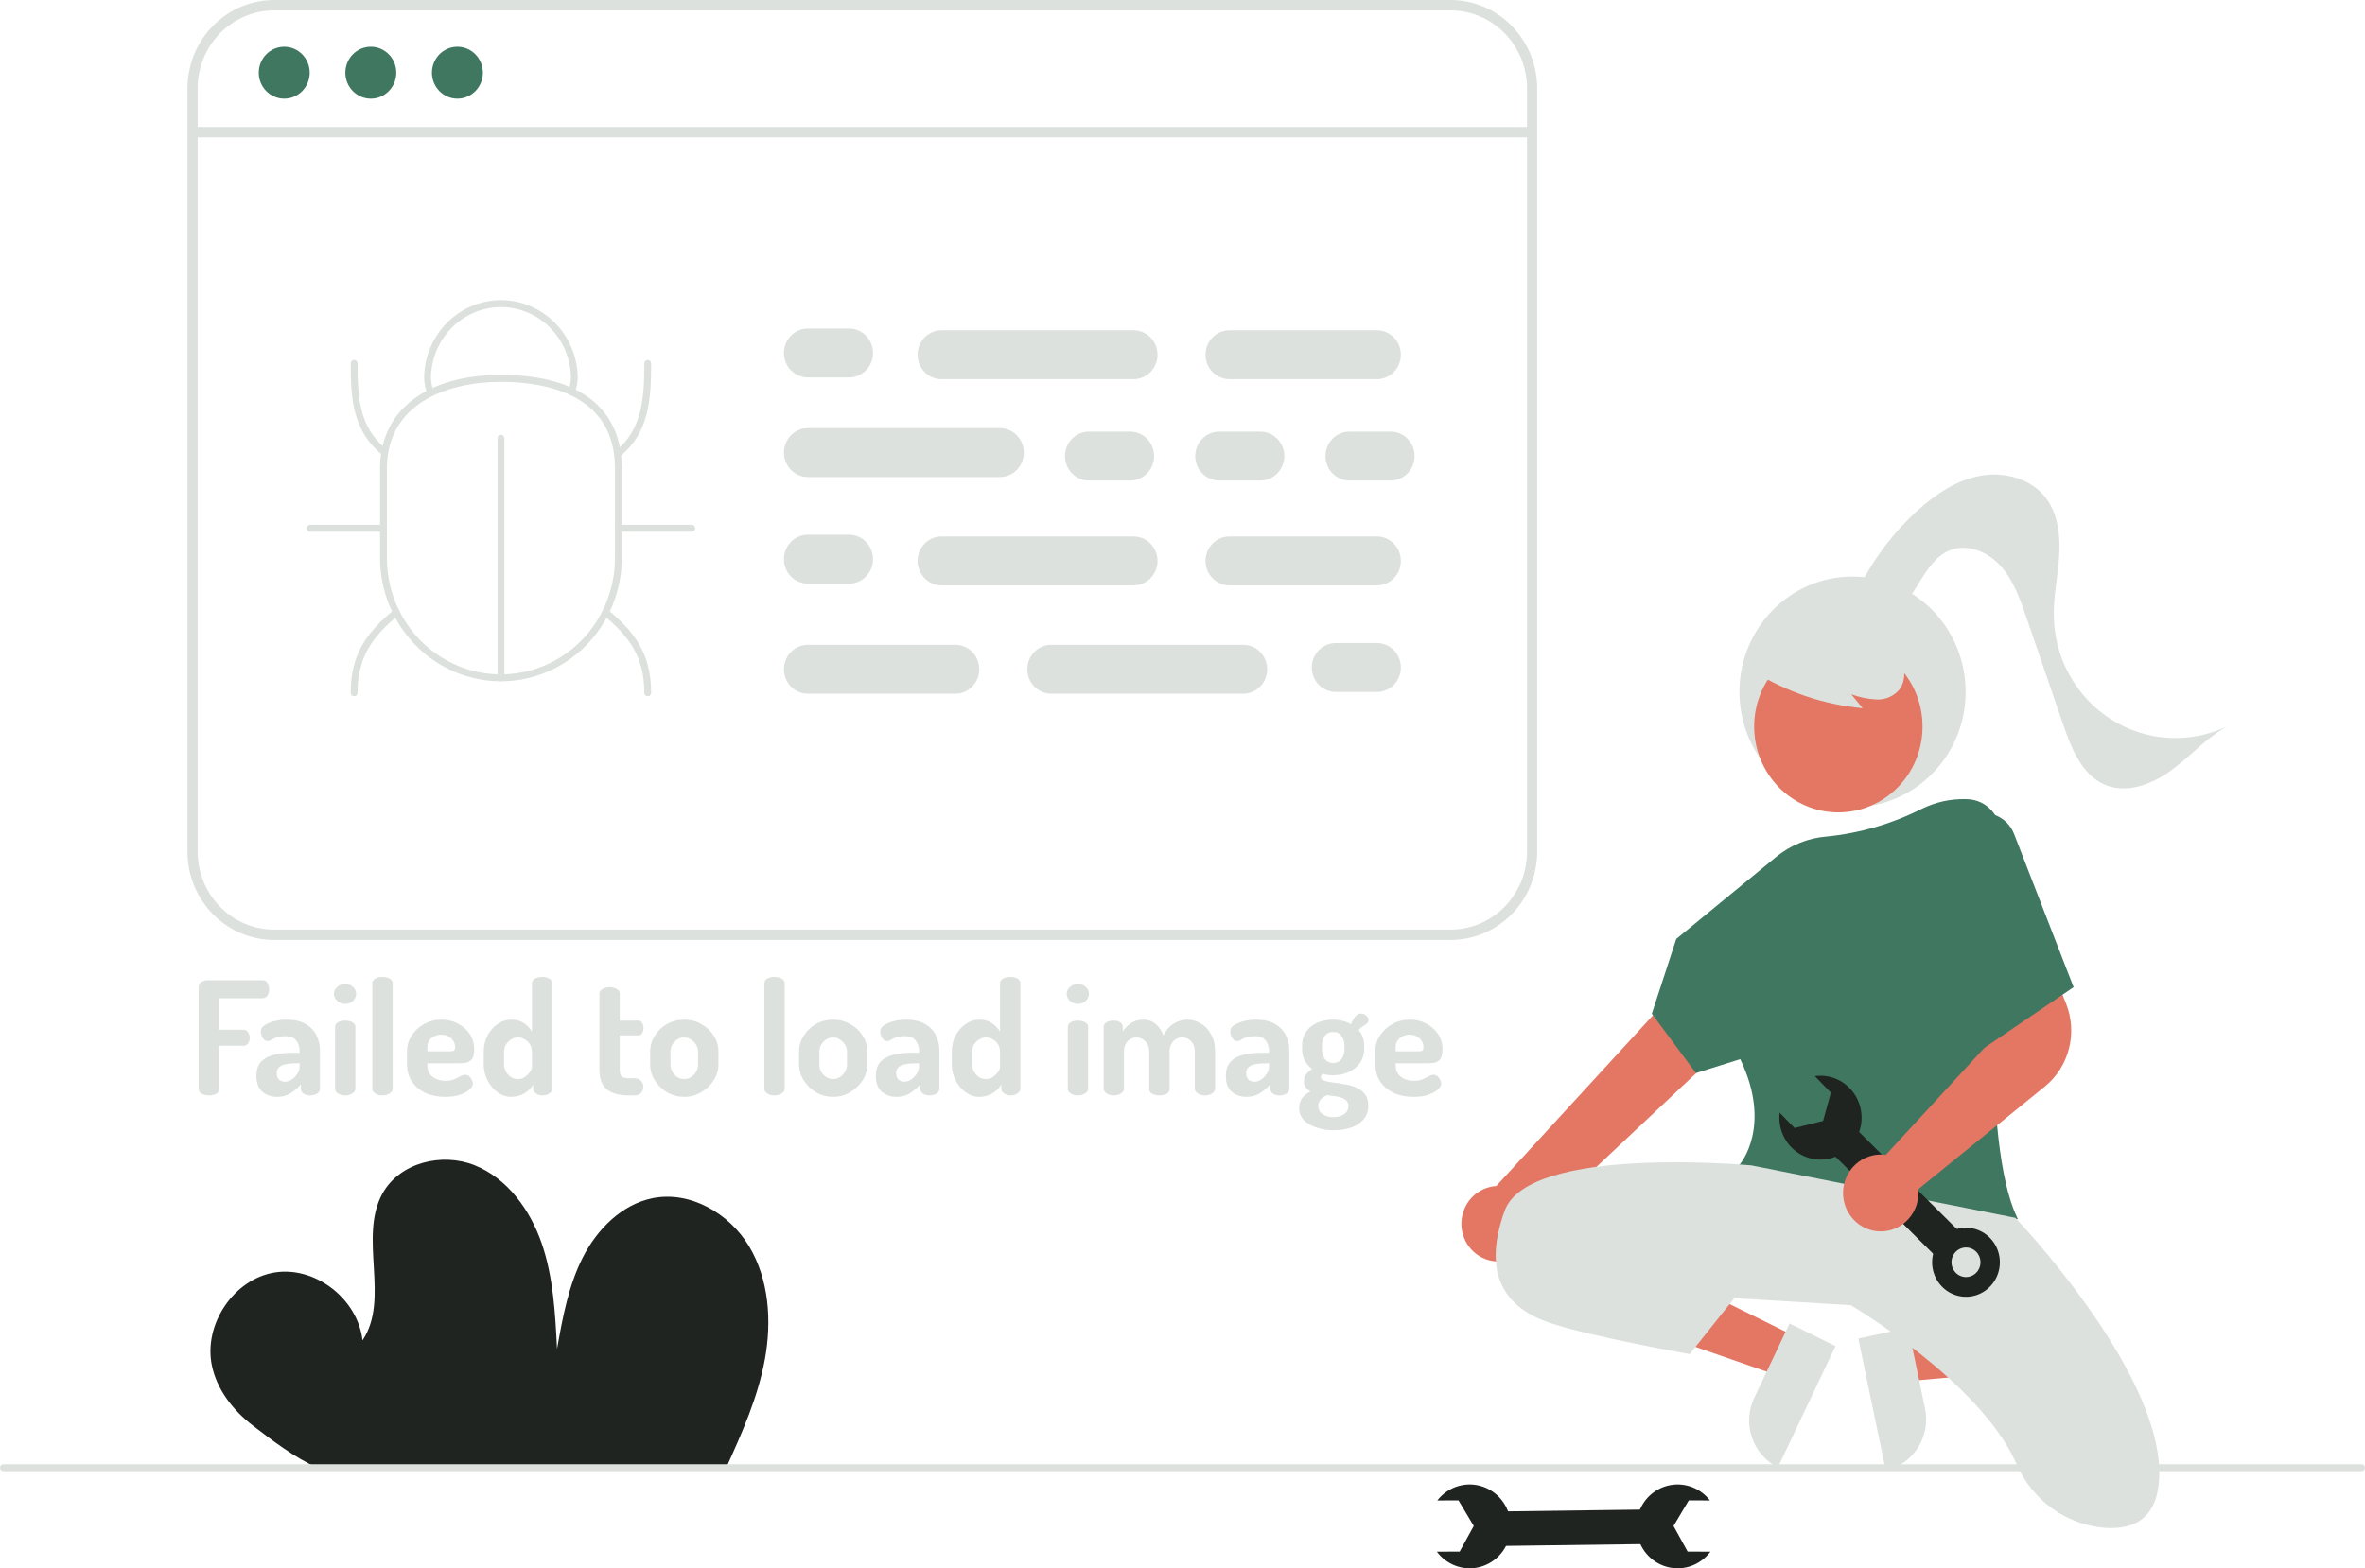 <svg width="300" height="199" viewBox="0 0 300 199" fill="none" xmlns="http://www.w3.org/2000/svg">
<g clip-path="url(#clip0_1258_4207)">
<path d="M92.093 186.296C94.122 181.825 96.151 177.287 97.031 172.442C97.912 167.597 97.543 162.339 95.02 158.137C92.497 153.934 87.529 151.085 82.789 152.035C78.895 152.815 75.769 155.943 73.938 159.533C72.107 163.124 71.373 167.174 70.661 171.155C70.431 166.632 70.187 162.036 68.714 157.764C67.241 153.491 64.34 149.509 60.206 147.856C56.071 146.202 50.693 147.502 48.514 151.449C45.444 157.009 49.515 164.808 45.985 170.076C45.379 164.792 39.961 160.616 34.811 161.466C29.662 162.316 25.811 168.021 26.87 173.231C27.5 176.331 29.574 178.967 32.053 180.872C34.533 182.777 37.416 184.985 40.269 186.233L92.093 186.296Z" fill="#1F2421"/>
<path d="M29.574 165.2C33.664 166.658 37.793 168.133 41.527 170.413C44.874 172.456 47.854 175.207 49.737 178.73C50.768 180.621 51.38 182.718 51.531 184.876C51.558 185.327 52.25 185.33 52.223 184.876C51.981 180.858 50.061 177.181 47.402 174.273C44.487 171.085 40.71 168.907 36.81 167.217C34.498 166.216 32.128 165.364 29.758 164.519C29.337 164.369 29.155 165.051 29.574 165.2H29.574Z" fill="#1F2421"/>
<path d="M53.169 148.556C55.682 152.826 57.694 157.383 59.165 162.132C60.638 166.88 61.566 171.786 61.93 176.752C62.132 179.532 62.154 182.322 61.996 185.105C61.971 185.559 62.663 185.557 62.688 185.105C62.967 180.088 62.67 175.054 61.801 170.108C60.934 165.161 59.509 160.334 57.554 155.722C56.456 153.132 55.191 150.619 53.766 148.2C53.718 148.122 53.642 148.067 53.555 148.045C53.468 148.024 53.376 148.037 53.298 148.083C53.221 148.13 53.164 148.205 53.14 148.293C53.116 148.381 53.126 148.475 53.169 148.556V148.556Z" fill="#1F2421"/>
<path d="M87.038 152.61C83.483 160.756 80.982 169.339 79.596 178.143C79.207 180.616 78.906 183.101 78.693 185.598C78.654 186.051 79.346 186.048 79.385 185.598C80.138 176.814 82 168.166 84.923 159.867C85.745 157.534 86.649 155.234 87.636 152.967C87.815 152.555 87.219 152.196 87.038 152.61V152.61Z" fill="#1F2421"/>
<path d="M209.771 195.91L209.716 191.528L189.461 191.795L189.517 196.177L209.771 195.91Z" fill="#1F2421"/>
<path d="M216.968 196.888L214.076 196.879L212.288 193.626L214.22 190.383L216.908 190.391C216.235 189.518 215.311 188.881 214.265 188.571C213.219 188.26 212.105 188.291 211.077 188.659C210.05 189.027 209.161 189.714 208.535 190.624C207.91 191.533 207.579 192.619 207.59 193.73C207.6 194.84 207.951 195.92 208.593 196.817C209.235 197.714 210.137 198.384 211.171 198.732C212.205 199.08 213.32 199.09 214.36 198.759C215.399 198.428 216.311 197.774 216.968 196.888V196.888Z" fill="#1F2421"/>
<path d="M182.264 196.888L185.157 196.879L186.945 193.626L185.012 190.383L182.325 190.391C182.998 189.518 183.922 188.881 184.968 188.571C186.013 188.26 187.128 188.291 188.155 188.659C189.183 189.027 190.072 189.714 190.697 190.624C191.323 191.533 191.653 192.619 191.643 193.73C191.633 194.84 191.282 195.92 190.64 196.817C189.997 197.714 189.096 198.384 188.062 198.732C187.028 199.08 185.913 199.09 184.873 198.759C183.833 198.428 182.921 197.774 182.264 196.888V196.888Z" fill="#1F2421"/>
<path d="M299.565 186.677H0.435C0.319 186.677 0.209 186.63 0.127 186.547C0.046 186.464 0 186.351 0 186.233C0 186.116 0.046 186.003 0.127 185.92C0.209 185.836 0.319 185.79 0.435 185.79H299.565C299.681 185.79 299.791 185.836 299.873 185.92C299.954 186.003 300 186.116 300 186.233C300 186.351 299.954 186.464 299.873 186.547C299.791 186.63 299.681 186.677 299.565 186.677Z" fill="#DCE1DE"/>
<path d="M234.994 102.422C242.918 102.422 249.342 95.87 249.342 87.788C249.342 79.707 242.918 73.155 234.994 73.155C227.07 73.155 220.646 79.707 220.646 87.788C220.646 95.87 227.07 102.422 234.994 102.422Z" fill="#DCE1DE"/>
<path d="M240.808 169.94L241.914 175.258L262.553 173.442L260.922 165.593L240.808 169.94Z" fill="#E37764"/>
<path d="M239.202 186.562L235.729 169.846L242.061 168.478L244.193 178.735C244.548 180.448 244.223 182.235 243.287 183.702C242.351 185.17 240.882 186.199 239.202 186.562L239.202 186.562Z" fill="#DCE1DE"/>
<path d="M227.878 169.656L225.555 174.549L205.945 167.739L209.373 160.518L227.878 169.656Z" fill="#E37764"/>
<path d="M222.525 177.367L227.005 167.93L232.831 170.807L225.53 186.186C224.765 185.808 224.081 185.28 223.516 184.632C222.951 183.985 222.516 183.23 222.237 182.411C221.958 181.592 221.84 180.725 221.889 179.86C221.939 178.994 222.155 178.147 222.525 177.367V177.367Z" fill="#DCE1DE"/>
<path d="M189.243 159.992C189.914 160.119 190.605 160.095 191.266 159.921C191.927 159.747 192.543 159.427 193.07 158.984C193.597 158.541 194.022 157.985 194.315 157.356C194.609 156.728 194.764 156.041 194.769 155.344L227.105 124.937L219.075 118.593L189.798 150.496C188.65 150.565 187.567 151.061 186.754 151.889C185.94 152.718 185.453 153.822 185.385 154.993C185.317 156.163 185.672 157.319 186.383 158.24C187.094 159.161 188.112 159.785 189.243 159.992H189.243Z" fill="#E37764"/>
<path d="M233.193 103.083C239.091 103.083 243.872 98.207 243.872 92.192C243.872 86.176 239.091 81.3 233.193 81.3C227.296 81.3 222.515 86.176 222.515 92.192C222.515 98.207 227.296 103.083 233.193 103.083Z" fill="#E37764"/>
<path d="M242.777 156.214C235.286 156.214 226.264 154.605 220.699 148.02L220.574 147.872L220.703 147.726C220.745 147.679 224.839 142.907 220.751 134.396L215.13 136.16L209.534 128.626L212.634 119.141L225.32 108.718C227.138 107.233 229.351 106.339 231.672 106.151C235.874 105.737 239.967 104.548 243.753 102.642C245.485 101.784 247.392 101.359 249.318 101.401L249.567 101.409C250.153 101.425 250.729 101.563 251.26 101.814C251.792 102.065 252.268 102.423 252.66 102.867C253.052 103.311 253.352 103.831 253.541 104.397C253.729 104.962 253.804 105.561 253.759 106.157C252.899 117.522 251.379 144.977 255.842 154.431L255.957 154.675L255.7 154.742C251.458 155.715 247.124 156.209 242.777 156.214V156.214Z" fill="#407760"/>
<path d="M222.168 147.875C222.168 147.875 193.907 145.215 190.864 153.64C187.82 162.065 191.298 166.056 196.516 167.83C201.733 169.604 214.342 171.821 214.342 171.821L219.994 164.726L234.777 165.613C234.777 165.613 251.248 175.357 255.803 185.778C256.78 188.033 258.338 189.977 260.311 191.401C262.285 192.825 264.6 193.677 267.01 193.866C270.662 194.125 273.907 192.719 273.907 186.898C273.907 173.595 255.646 154.527 255.646 154.527L222.168 147.875Z" fill="#DCE1DE"/>
<path d="M200.646 160.957C200.646 160.957 208.037 158.74 219.777 164.505Z" fill="#DCE1DE"/>
<path d="M222.54 85.246C226.711 87.842 231.412 89.422 236.279 89.863L234.831 88.093C235.885 88.491 236.995 88.715 238.118 88.759C238.681 88.775 239.239 88.657 239.749 88.414C240.259 88.171 240.705 87.809 241.053 87.358C241.337 86.889 241.506 86.358 241.545 85.808C241.584 85.259 241.492 84.708 241.277 84.203C240.836 83.195 240.149 82.319 239.282 81.658C237.745 80.418 235.931 79.585 234.002 79.233C232.072 78.882 230.088 79.022 228.225 79.643C226.947 80.032 225.803 80.781 224.923 81.803C224.49 82.318 224.19 82.935 224.048 83.597C223.907 84.26 223.929 84.948 224.113 85.6" fill="#DCE1DE"/>
<path d="M234.917 76.54C236.814 72.047 239.655 68.032 243.237 64.779C245.538 62.694 248.225 60.902 251.258 60.361C254.29 59.821 257.707 60.747 259.566 63.249C261.087 65.294 261.372 68.035 261.204 70.596C261.037 73.158 260.475 75.694 260.529 78.261C260.584 80.88 261.279 83.443 262.552 85.718C263.824 87.993 265.634 89.909 267.816 91.29C269.998 92.671 272.484 93.474 275.048 93.626C277.612 93.779 280.172 93.276 282.497 92.163C279.879 93.639 277.839 95.976 275.408 97.754C272.978 99.533 269.772 100.752 267.012 99.577C264.091 98.334 262.751 94.957 261.705 91.91L257.039 78.323C256.246 76.013 255.413 73.635 253.794 71.829C252.176 70.022 249.549 68.921 247.321 69.829C245.632 70.517 244.533 72.161 243.568 73.733C242.604 75.306 241.587 76.979 239.958 77.804C238.329 78.628 235.915 78.121 235.383 76.347" fill="#DCE1DE"/>
<path d="M234.62 142.431L231.621 145.57L246.128 159.988L249.127 156.849L234.62 142.431Z" fill="#1F2421"/>
<path d="M246.309 157.108C245.716 157.728 245.316 158.515 245.161 159.367C245.006 160.219 245.103 161.099 245.438 161.895C245.773 162.692 246.333 163.369 247.045 163.841C247.758 164.313 248.592 164.559 249.442 164.548C250.291 164.537 251.119 164.269 251.819 163.778C252.52 163.287 253.061 162.595 253.377 161.79C253.692 160.986 253.765 160.103 253.589 159.255C253.412 158.408 252.993 157.632 252.385 157.027C251.568 156.216 250.47 155.769 249.33 155.784C248.191 155.799 247.104 156.275 246.309 157.108V157.108ZM250.705 161.477C250.451 161.743 250.125 161.926 249.769 162.003C249.412 162.08 249.042 162.048 248.703 161.91C248.365 161.773 248.074 161.536 247.868 161.23C247.662 160.923 247.549 160.562 247.545 160.19C247.54 159.819 247.643 159.454 247.842 159.143C248.04 158.831 248.325 158.587 248.659 158.44C248.994 158.294 249.364 158.252 249.722 158.319C250.08 158.387 250.41 158.562 250.671 158.821C251.021 159.168 251.221 159.644 251.227 160.142C251.234 160.64 251.046 161.12 250.705 161.477Z" fill="#1F2421"/>
<path d="M230.209 136.549L232.248 138.641L231.256 142.231L227.642 143.131L225.747 141.187C225.618 142.29 225.83 143.406 226.354 144.38C226.878 145.354 227.687 146.136 228.669 146.616C229.651 147.097 230.756 147.252 231.828 147.06C232.901 146.868 233.888 146.339 234.651 145.546C235.413 144.753 235.914 143.737 236.082 142.639C236.249 141.542 236.076 140.418 235.586 139.426C235.097 138.434 234.315 137.623 233.35 137.107C232.386 136.591 231.287 136.396 230.209 136.549V136.549Z" fill="#1F2421"/>
<path d="M238.581 156.252C238.397 156.252 238.213 156.241 238.029 156.221C236.956 156.094 235.956 155.601 235.192 154.821C234.428 154.042 233.945 153.022 233.821 151.928C233.744 151.245 233.81 150.553 234.014 149.898C234.218 149.243 234.556 148.639 235.004 148.126C235.453 147.613 236.003 147.203 236.618 146.922C237.233 146.641 237.899 146.496 238.573 146.495C238.787 146.497 239 146.513 239.211 146.544L253.81 130.693L252.286 125.511L259.941 122.012L262.086 127.36C262.804 129.172 262.931 131.171 262.448 133.062C261.964 134.953 260.895 136.635 259.4 137.857L243.33 150.895C243.347 151.054 243.355 151.213 243.356 151.373C243.355 152.059 243.213 152.737 242.939 153.364C242.664 153.99 242.264 154.55 241.763 155.008C240.891 155.812 239.756 156.255 238.581 156.252Z" fill="#E37764"/>
<path d="M249.994 103.531C250.5 103.301 251.047 103.179 251.601 103.17C252.154 103.161 252.704 103.267 253.217 103.481C253.73 103.694 254.195 104.011 254.585 104.413C254.974 104.814 255.28 105.292 255.484 105.817L263.037 125.26L251.298 133.242L249.994 103.531Z" fill="#407760"/>
<path d="M194.994 108.071V11.202C194.99 8.233 193.831 5.386 191.772 3.286C189.713 1.186 186.922 0.004 184.01 0H34.763C31.851 0.004 29.059 1.186 27 3.286C24.942 5.386 23.783 8.233 23.779 11.202V108.071C23.783 111.04 24.942 113.887 27 115.987C29.059 118.087 31.851 119.269 34.763 119.273H184.01C186.922 119.269 189.713 118.087 191.772 115.987C193.831 113.887 194.99 111.04 194.994 108.071ZM34.763 117.955C32.193 117.952 29.73 116.909 27.913 115.056C26.096 113.203 25.074 110.691 25.071 108.071V11.202C25.074 8.582 26.096 6.07 27.913 4.217C29.73 2.364 32.193 1.321 34.763 1.318H184.01C186.58 1.321 189.043 2.364 190.86 4.217C192.677 6.07 193.699 8.582 193.702 11.202V108.071C193.699 110.691 192.677 113.203 190.86 115.056C189.043 116.909 186.58 117.952 184.01 117.955H34.763Z" fill="#DCE1DE"/>
<path d="M193.702 17.429H25.071C24.9 17.429 24.735 17.359 24.614 17.236C24.493 17.112 24.425 16.945 24.425 16.77C24.425 16.595 24.493 16.427 24.614 16.304C24.735 16.18 24.9 16.111 25.071 16.111H193.702C193.873 16.111 194.037 16.18 194.159 16.304C194.28 16.427 194.348 16.595 194.348 16.77C194.348 16.945 194.28 17.112 194.159 17.236C194.037 17.359 193.873 17.429 193.702 17.429Z" fill="#DCE1DE"/>
<path d="M36.055 12.52C37.839 12.52 39.285 11.045 39.285 9.226C39.285 7.406 37.839 5.931 36.055 5.931C34.271 5.931 32.824 7.406 32.824 9.226C32.824 11.045 34.271 12.52 36.055 12.52Z" fill="#407760"/>
<path d="M47.038 12.52C48.822 12.52 50.269 11.045 50.269 9.226C50.269 7.406 48.822 5.931 47.038 5.931C45.254 5.931 43.808 7.406 43.808 9.226C43.808 11.045 45.254 12.52 47.038 12.52Z" fill="#407760"/>
<path d="M58.022 12.52C59.806 12.52 61.252 11.045 61.252 9.226C61.252 7.406 59.806 5.931 58.022 5.931C56.238 5.931 54.791 7.406 54.791 9.226C54.791 11.045 56.238 12.52 58.022 12.52Z" fill="#407760"/>
<path d="M82.165 88.348C82.108 88.348 82.051 88.337 81.998 88.315C81.945 88.292 81.897 88.26 81.857 88.218C81.817 88.177 81.785 88.128 81.763 88.075C81.741 88.021 81.73 87.963 81.73 87.905C81.73 83.281 79.743 80.702 76.536 78.04C76.492 78.003 76.455 77.957 76.428 77.906C76.4 77.855 76.383 77.799 76.377 77.741C76.371 77.683 76.377 77.624 76.393 77.568C76.41 77.512 76.437 77.46 76.473 77.415C76.509 77.37 76.553 77.332 76.604 77.305C76.654 77.277 76.709 77.26 76.766 77.254C76.823 77.248 76.88 77.254 76.935 77.27C76.99 77.287 77.041 77.315 77.085 77.352C80.49 80.179 82.599 82.93 82.599 87.905C82.599 87.963 82.588 88.021 82.566 88.075C82.544 88.128 82.513 88.177 82.472 88.218C82.432 88.26 82.384 88.292 82.331 88.315C82.278 88.337 82.222 88.348 82.165 88.348Z" fill="#DCE1DE"/>
<path d="M44.92 88.348C44.863 88.348 44.807 88.337 44.754 88.315C44.701 88.292 44.653 88.26 44.613 88.218C44.572 88.177 44.54 88.128 44.519 88.075C44.497 88.021 44.486 87.963 44.486 87.905C44.486 82.93 46.595 80.179 50 77.352C50.044 77.315 50.095 77.287 50.15 77.27C50.204 77.254 50.262 77.248 50.319 77.254C50.376 77.26 50.431 77.277 50.481 77.305C50.532 77.332 50.576 77.37 50.612 77.415C50.648 77.46 50.675 77.512 50.692 77.568C50.708 77.624 50.713 77.683 50.708 77.741C50.702 77.799 50.684 77.855 50.657 77.906C50.63 77.957 50.593 78.003 50.549 78.04C47.342 80.702 45.355 83.282 45.355 87.905C45.355 87.963 45.344 88.021 45.322 88.075C45.3 88.128 45.268 88.177 45.228 88.218C45.187 88.26 45.139 88.292 45.087 88.315C45.034 88.337 44.977 88.348 44.92 88.348Z" fill="#DCE1DE"/>
<path d="M78.441 57.959C78.351 57.959 78.263 57.931 78.19 57.878C78.116 57.825 78.061 57.75 78.031 57.664C78.001 57.578 77.998 57.484 78.022 57.396C78.046 57.308 78.096 57.229 78.166 57.172C81.462 54.435 81.73 50.547 81.73 46.12C81.73 46.002 81.776 45.889 81.857 45.806C81.939 45.723 82.049 45.676 82.165 45.676C82.28 45.676 82.391 45.723 82.472 45.806C82.554 45.889 82.599 46.002 82.599 46.12C82.599 50.778 82.307 54.876 78.715 57.859C78.638 57.924 78.54 57.959 78.441 57.959V57.959Z" fill="#DCE1DE"/>
<path d="M48.645 57.722C48.545 57.722 48.448 57.687 48.37 57.622C44.778 54.639 44.486 50.648 44.486 46.12C44.486 46.002 44.531 45.889 44.613 45.806C44.694 45.723 44.805 45.676 44.92 45.676C45.036 45.676 45.146 45.723 45.228 45.806C45.309 45.889 45.355 46.002 45.355 46.12C45.355 50.57 45.617 54.193 48.919 56.934C48.989 56.992 49.039 57.071 49.063 57.159C49.088 57.247 49.084 57.34 49.054 57.427C49.024 57.513 48.969 57.588 48.895 57.641C48.822 57.693 48.734 57.722 48.645 57.722V57.722Z" fill="#DCE1DE"/>
<path d="M87.751 67.471H78.44C78.325 67.471 78.214 67.424 78.133 67.341C78.051 67.258 78.006 67.145 78.006 67.028C78.006 66.91 78.051 66.797 78.133 66.714C78.214 66.631 78.325 66.584 78.44 66.584H87.751C87.867 66.584 87.977 66.631 88.059 66.714C88.14 66.797 88.186 66.91 88.186 67.028C88.186 67.145 88.14 67.258 88.059 67.341C87.977 67.424 87.867 67.471 87.751 67.471Z" fill="#DCE1DE"/>
<path d="M48.645 67.471H39.334C39.218 67.471 39.108 67.424 39.026 67.341C38.945 67.258 38.899 67.145 38.899 67.028C38.899 66.91 38.945 66.797 39.026 66.714C39.108 66.631 39.218 66.584 39.334 66.584H48.645C48.76 66.584 48.871 66.631 48.952 66.714C49.034 66.797 49.08 66.91 49.08 67.028C49.08 67.145 49.034 67.258 48.952 67.341C48.871 67.424 48.76 67.471 48.645 67.471Z" fill="#DCE1DE"/>
<path d="M63.542 86.449C63.485 86.449 63.429 86.438 63.376 86.415C63.323 86.393 63.275 86.36 63.235 86.319C63.195 86.278 63.163 86.229 63.141 86.175C63.119 86.121 63.108 86.064 63.108 86.005V55.616C63.108 55.499 63.154 55.386 63.235 55.303C63.317 55.22 63.427 55.173 63.542 55.173C63.658 55.173 63.768 55.22 63.85 55.303C63.931 55.386 63.977 55.499 63.977 55.616V86.005C63.977 86.064 63.966 86.121 63.944 86.175C63.922 86.229 63.89 86.278 63.85 86.319C63.809 86.36 63.762 86.393 63.709 86.415C63.656 86.438 63.599 86.449 63.542 86.449V86.449Z" fill="#DCE1DE"/>
<path d="M63.542 86.449C59.477 86.444 55.58 84.795 52.706 81.863C49.831 78.932 48.215 74.957 48.21 70.811V59.407C48.21 52.104 54.085 47.567 63.542 47.567C73.43 47.567 78.875 51.772 78.875 59.407V70.811C78.871 74.957 77.254 78.932 74.379 81.863C71.505 84.795 67.608 86.444 63.542 86.449V86.449ZM63.542 48.454C56.551 48.454 49.08 51.331 49.08 59.407V70.811C49.078 72.749 49.452 74.668 50.178 76.458C50.905 78.249 51.97 79.876 53.313 81.247C54.656 82.617 56.251 83.704 58.006 84.446C59.761 85.188 61.643 85.57 63.543 85.57C65.442 85.57 67.324 85.188 69.079 84.446C70.834 83.704 72.429 82.617 73.772 81.247C75.115 79.876 76.181 78.249 76.907 76.458C77.633 74.668 78.007 72.749 78.006 70.811V59.407C78.006 49.877 68.944 48.454 63.542 48.454V48.454Z" fill="#DCE1DE"/>
<path d="M54.631 50.305C54.544 50.305 54.459 50.278 54.387 50.229C54.315 50.179 54.259 50.108 54.227 50.026C53.976 49.385 53.831 48.706 53.797 48.016C53.805 45.387 54.831 42.868 56.651 41.006C58.471 39.145 60.939 38.093 63.517 38.079H63.567C66.141 38.091 68.607 39.14 70.427 40.996C72.248 42.853 73.276 45.367 73.288 47.993C73.266 48.634 73.132 49.267 72.893 49.86C72.848 49.968 72.764 50.054 72.658 50.099C72.552 50.143 72.432 50.143 72.326 50.099C72.22 50.054 72.136 49.969 72.091 49.861C72.046 49.753 72.046 49.632 72.088 49.523C72.287 49.031 72.399 48.508 72.419 47.977C72.404 45.588 71.466 43.303 69.808 41.615C68.15 39.928 65.907 38.976 63.566 38.966H63.518C61.174 38.978 58.929 39.933 57.271 41.624C55.614 43.314 54.678 45.604 54.666 47.995C54.697 48.579 54.821 49.154 55.035 49.697C55.061 49.764 55.07 49.837 55.063 49.909C55.055 49.981 55.03 50.05 54.99 50.11C54.951 50.17 54.897 50.219 54.834 50.253C54.772 50.287 54.702 50.305 54.631 50.305H54.631Z" fill="#DCE1DE"/>
<path d="M107.7 47.893H102.483C101.676 47.893 100.902 47.566 100.331 46.984C99.76 46.402 99.439 45.612 99.439 44.789C99.439 43.966 99.76 43.176 100.331 42.594C100.902 42.012 101.676 41.685 102.483 41.685H107.7C108.507 41.685 109.281 42.012 109.852 42.594C110.423 43.176 110.744 43.966 110.744 44.789C110.744 45.612 110.423 46.402 109.852 46.984C109.281 47.566 108.507 47.893 107.7 47.893V47.893Z" fill="#DCE1DE"/>
<path d="M143.352 60.975H138.135C137.328 60.975 136.554 60.648 135.983 60.066C135.412 59.483 135.091 58.694 135.091 57.871C135.091 57.047 135.412 56.258 135.983 55.676C136.554 55.094 137.328 54.767 138.135 54.767H143.352C144.16 54.767 144.934 55.094 145.504 55.676C146.075 56.258 146.396 57.047 146.396 57.871C146.396 58.694 146.075 59.483 145.504 60.066C144.934 60.648 144.16 60.975 143.352 60.975V60.975Z" fill="#DCE1DE"/>
<path d="M159.874 60.975H154.657C153.85 60.975 153.075 60.648 152.505 60.066C151.934 59.483 151.613 58.694 151.613 57.871C151.613 57.047 151.934 56.258 152.505 55.676C153.075 55.094 153.85 54.767 154.657 54.767H159.874C160.681 54.767 161.455 55.094 162.026 55.676C162.597 56.258 162.918 57.047 162.918 57.871C162.918 58.694 162.597 59.483 162.026 60.066C161.455 60.648 160.681 60.975 159.874 60.975V60.975Z" fill="#DCE1DE"/>
<path d="M176.396 60.975H171.178C170.371 60.975 169.597 60.648 169.026 60.066C168.456 59.483 168.135 58.694 168.135 57.871C168.135 57.047 168.456 56.258 169.026 55.676C169.597 55.094 170.371 54.767 171.178 54.767H176.396C177.203 54.767 177.977 55.094 178.548 55.676C179.119 56.258 179.439 57.047 179.439 57.871C179.439 58.694 179.119 59.483 178.548 60.066C177.977 60.648 177.203 60.975 176.396 60.975V60.975Z" fill="#DCE1DE"/>
<path d="M143.787 48.115H119.439C118.632 48.115 117.858 47.788 117.287 47.206C116.716 46.624 116.396 45.834 116.396 45.011C116.396 44.188 116.716 43.398 117.287 42.816C117.858 42.234 118.632 41.907 119.439 41.907H143.787C144.594 41.907 145.368 42.234 145.939 42.816C146.51 43.398 146.831 44.188 146.831 45.011C146.831 45.834 146.51 46.624 145.939 47.206C145.368 47.788 144.594 48.115 143.787 48.115Z" fill="#DCE1DE"/>
<path d="M126.831 60.532H102.483C101.676 60.532 100.902 60.204 100.331 59.622C99.76 59.04 99.439 58.251 99.439 57.427C99.439 56.604 99.76 55.815 100.331 55.232C100.902 54.65 101.676 54.323 102.483 54.323H126.831C127.638 54.323 128.412 54.65 128.983 55.232C129.553 55.815 129.874 56.604 129.874 57.427C129.874 58.251 129.553 59.04 128.983 59.622C128.412 60.204 127.638 60.532 126.831 60.532Z" fill="#DCE1DE"/>
<path d="M174.657 48.115H155.961C155.154 48.115 154.38 47.788 153.809 47.206C153.238 46.624 152.918 45.834 152.918 45.011C152.918 44.188 153.238 43.398 153.809 42.816C154.38 42.234 155.154 41.907 155.961 41.907H174.657C175.464 41.907 176.238 42.234 176.809 42.816C177.38 43.398 177.7 44.188 177.7 45.011C177.7 45.834 177.38 46.624 176.809 47.206C176.238 47.788 175.464 48.115 174.657 48.115Z" fill="#DCE1DE"/>
<path d="M107.7 74.056H102.483C101.676 74.056 100.902 73.729 100.331 73.147C99.76 72.565 99.439 71.775 99.439 70.952C99.439 70.129 99.76 69.34 100.331 68.757C100.902 68.175 101.676 67.848 102.483 67.848H107.7C108.507 67.848 109.281 68.175 109.852 68.757C110.423 69.34 110.744 70.129 110.744 70.952C110.744 71.775 110.423 72.565 109.852 73.147C109.281 73.729 108.507 74.056 107.7 74.056V74.056Z" fill="#DCE1DE"/>
<path d="M143.787 74.278H119.439C118.632 74.278 117.858 73.951 117.287 73.369C116.716 72.787 116.396 71.997 116.396 71.174C116.396 70.351 116.716 69.561 117.287 68.979C117.858 68.397 118.632 68.07 119.439 68.07H143.787C144.594 68.07 145.368 68.397 145.939 68.979C146.51 69.561 146.831 70.351 146.831 71.174C146.831 71.997 146.51 72.787 145.939 73.369C145.368 73.951 144.594 74.278 143.787 74.278V74.278Z" fill="#DCE1DE"/>
<path d="M174.657 74.278H155.961C155.154 74.278 154.38 73.951 153.809 73.369C153.238 72.787 152.918 71.997 152.918 71.174C152.918 70.351 153.238 69.561 153.809 68.979C154.38 68.397 155.154 68.07 155.961 68.07H174.657C175.464 68.07 176.238 68.397 176.809 68.979C177.38 69.561 177.7 70.351 177.7 71.174C177.7 71.997 177.38 72.787 176.809 73.369C176.238 73.951 175.464 74.278 174.657 74.278V74.278Z" fill="#DCE1DE"/>
<path d="M166.396 84.699C166.397 83.876 166.718 83.087 167.288 82.505C167.859 81.923 168.632 81.596 169.439 81.595H174.657C175.464 81.595 176.238 81.922 176.809 82.504C177.38 83.086 177.7 83.876 177.7 84.699C177.7 85.522 177.38 86.312 176.809 86.894C176.238 87.476 175.464 87.803 174.657 87.803H169.439C168.632 87.802 167.859 87.475 167.288 86.893C166.718 86.311 166.397 85.522 166.396 84.699V84.699Z" fill="#DCE1DE"/>
<path d="M130.309 84.921C130.31 84.098 130.631 83.309 131.201 82.727C131.772 82.145 132.545 81.818 133.352 81.817H157.7C158.507 81.817 159.282 82.144 159.852 82.726C160.423 83.308 160.744 84.098 160.744 84.921C160.744 85.744 160.423 86.534 159.852 87.116C159.282 87.698 158.507 88.025 157.7 88.025H133.352C132.545 88.024 131.772 87.697 131.201 87.115C130.631 86.533 130.31 85.744 130.309 84.921Z" fill="#DCE1DE"/>
<path d="M99.439 84.921C99.44 84.098 99.761 83.309 100.332 82.727C100.902 82.145 101.676 81.818 102.483 81.817H121.178C121.986 81.817 122.76 82.144 123.331 82.726C123.901 83.308 124.222 84.098 124.222 84.921C124.222 85.744 123.901 86.534 123.331 87.116C122.76 87.698 121.986 88.025 121.178 88.025H102.483C101.676 88.024 100.902 87.697 100.332 87.115C99.761 86.533 99.44 85.744 99.439 84.921Z" fill="#DCE1DE"/>
<path d="M26.5 139C26.18 139 25.88 138.933 25.6 138.8C25.333 138.653 25.2 138.447 25.2 138.18V125.22C25.2 124.94 25.32 124.733 25.56 124.6C25.8 124.453 26.06 124.38 26.34 124.38H33.32C33.613 124.38 33.82 124.5 33.94 124.74C34.073 124.98 34.14 125.233 34.14 125.5C34.14 125.82 34.067 126.093 33.92 126.32C33.787 126.547 33.587 126.66 33.32 126.66H27.8V130.66H30.86C31.127 130.66 31.327 130.767 31.46 130.98C31.607 131.18 31.68 131.42 31.68 131.7C31.68 131.927 31.613 132.153 31.48 132.38C31.36 132.593 31.153 132.7 30.86 132.7H27.8V138.18C27.8 138.447 27.667 138.653 27.4 138.8C27.133 138.933 26.833 139 26.5 139ZM35.126 139.18C34.419 139.18 33.806 138.967 33.286 138.54C32.779 138.1 32.526 137.427 32.526 136.52C32.526 135.76 32.719 135.167 33.106 134.74C33.506 134.313 34.053 134.013 34.746 133.84C35.453 133.667 36.266 133.58 37.186 133.58H38.006V133.32C38.006 133.027 37.946 132.74 37.826 132.46C37.719 132.18 37.539 131.947 37.286 131.76C37.046 131.573 36.699 131.48 36.246 131.48C35.739 131.48 35.346 131.533 35.066 131.64C34.799 131.733 34.593 131.833 34.446 131.94C34.299 132.047 34.139 132.1 33.966 132.1C33.686 132.1 33.466 131.96 33.306 131.68C33.159 131.4 33.086 131.113 33.086 130.82C33.086 130.54 33.253 130.293 33.586 130.08C33.933 129.853 34.353 129.68 34.846 129.56C35.339 129.44 35.819 129.38 36.286 129.38C37.326 129.38 38.159 129.567 38.786 129.94C39.413 130.313 39.866 130.793 40.146 131.38C40.439 131.967 40.586 132.6 40.586 133.28V138.16C40.586 138.4 40.466 138.6 40.226 138.76C39.986 138.92 39.686 139 39.326 139C38.993 139 38.713 138.92 38.486 138.76C38.273 138.6 38.166 138.4 38.166 138.16V137.6C37.806 138.013 37.379 138.38 36.886 138.7C36.406 139.02 35.819 139.18 35.126 139.18ZM36.166 137.26C36.446 137.26 36.726 137.167 37.006 136.98C37.286 136.793 37.519 136.553 37.706 136.26C37.906 135.967 38.006 135.66 38.006 135.34V134.92H37.706C37.266 134.92 36.846 134.947 36.446 135C36.046 135.053 35.719 135.173 35.466 135.36C35.226 135.533 35.106 135.807 35.106 136.18C35.106 136.553 35.206 136.827 35.406 137C35.619 137.173 35.873 137.26 36.166 137.26ZM43.78 127.38C43.393 127.38 43.06 127.253 42.78 127C42.5 126.733 42.36 126.44 42.36 126.12C42.36 125.773 42.5 125.48 42.78 125.24C43.06 124.987 43.393 124.86 43.78 124.86C44.18 124.86 44.513 124.987 44.78 125.24C45.047 125.48 45.18 125.773 45.18 126.12C45.18 126.44 45.047 126.733 44.78 127C44.513 127.253 44.18 127.38 43.78 127.38ZM43.78 139C43.407 139 43.1 138.913 42.86 138.74C42.62 138.567 42.5 138.373 42.5 138.16V130.3C42.5 130.06 42.62 129.867 42.86 129.72C43.1 129.573 43.407 129.5 43.78 129.5C44.14 129.5 44.447 129.573 44.7 129.72C44.953 129.867 45.08 130.06 45.08 130.3V138.16C45.08 138.373 44.953 138.567 44.7 138.74C44.447 138.913 44.14 139 43.78 139ZM48.511 139C48.137 139 47.831 138.913 47.591 138.74C47.351 138.567 47.231 138.373 47.231 138.16V124.76C47.231 124.52 47.351 124.327 47.591 124.18C47.831 124.033 48.137 123.96 48.511 123.96C48.871 123.96 49.177 124.033 49.431 124.18C49.684 124.327 49.811 124.52 49.811 124.76V138.16C49.811 138.373 49.684 138.567 49.431 138.74C49.177 138.913 48.871 139 48.511 139ZM56.472 139.18C55.526 139.18 54.685 139.013 53.952 138.68C53.232 138.333 52.666 137.853 52.252 137.24C51.839 136.613 51.632 135.893 51.632 135.08V133.38C51.632 132.66 51.825 132 52.212 131.4C52.612 130.787 53.139 130.3 53.792 129.94C54.459 129.567 55.199 129.38 56.012 129.38C56.759 129.38 57.439 129.54 58.052 129.86C58.679 130.18 59.185 130.62 59.572 131.18C59.959 131.74 60.152 132.393 60.152 133.14C60.152 133.713 60.059 134.127 59.872 134.38C59.685 134.62 59.446 134.773 59.152 134.84C58.872 134.893 58.579 134.92 58.272 134.92H54.212V135.22C54.212 135.793 54.425 136.26 54.852 136.62C55.292 136.967 55.859 137.14 56.552 137.14C56.992 137.14 57.359 137.073 57.652 136.94C57.946 136.807 58.199 136.68 58.412 136.56C58.626 136.44 58.825 136.38 59.012 136.38C59.212 136.38 59.386 136.447 59.532 136.58C59.679 136.713 59.792 136.873 59.872 137.06C59.952 137.233 59.992 137.387 59.992 137.52C59.992 137.747 59.846 137.993 59.552 138.26C59.272 138.513 58.865 138.733 58.332 138.92C57.812 139.093 57.192 139.18 56.472 139.18ZM54.212 133.4H57.132C57.359 133.4 57.512 133.367 57.592 133.3C57.685 133.22 57.732 133.073 57.732 132.86C57.732 132.553 57.645 132.28 57.472 132.04C57.312 131.8 57.099 131.613 56.832 131.48C56.579 131.347 56.292 131.28 55.972 131.28C55.666 131.28 55.379 131.347 55.112 131.48C54.846 131.6 54.626 131.78 54.452 132.02C54.292 132.247 54.212 132.52 54.212 132.84V133.4ZM64.859 139.18C64.233 139.18 63.653 138.987 63.119 138.6C62.586 138.213 62.159 137.707 61.839 137.08C61.519 136.453 61.359 135.787 61.359 135.08V133.44C61.359 132.693 61.519 132.013 61.839 131.4C62.159 130.787 62.586 130.3 63.119 129.94C63.653 129.567 64.246 129.38 64.899 129.38C65.526 129.38 66.059 129.54 66.499 129.86C66.939 130.167 67.266 130.513 67.479 130.9V124.76C67.479 124.52 67.606 124.327 67.859 124.18C68.113 124.033 68.426 123.96 68.799 123.96C69.159 123.96 69.459 124.033 69.699 124.18C69.939 124.327 70.059 124.52 70.059 124.76V138.16C70.059 138.373 69.939 138.567 69.699 138.74C69.459 138.913 69.159 139 68.799 139C68.479 139 68.206 138.913 67.979 138.74C67.753 138.567 67.639 138.373 67.639 138.16V137.6C67.439 138.013 67.079 138.38 66.559 138.7C66.053 139.02 65.486 139.18 64.859 139.18ZM65.679 136.92C66.026 136.92 66.333 136.827 66.599 136.64C66.866 136.44 67.079 136.227 67.239 136C67.399 135.76 67.479 135.573 67.479 135.44V133.44C67.479 133.067 67.386 132.747 67.199 132.48C67.026 132.213 66.799 132.007 66.519 131.86C66.253 131.713 65.979 131.64 65.699 131.64C65.379 131.64 65.079 131.733 64.799 131.92C64.533 132.093 64.319 132.313 64.159 132.58C64.013 132.847 63.939 133.133 63.939 133.44V135.08C63.939 135.387 64.013 135.68 64.159 135.96C64.319 136.24 64.533 136.473 64.799 136.66C65.066 136.833 65.359 136.92 65.679 136.92ZM79.734 139C78.534 139 77.614 138.74 76.974 138.22C76.348 137.7 76.034 136.873 76.034 135.74V126.06C76.034 125.82 76.174 125.627 76.454 125.48C76.734 125.333 77.021 125.26 77.314 125.26C77.634 125.26 77.928 125.333 78.194 125.48C78.474 125.627 78.614 125.82 78.614 126.06V129.5H80.974C81.188 129.5 81.348 129.6 81.454 129.8C81.574 129.987 81.634 130.2 81.634 130.44C81.634 130.68 81.574 130.9 81.454 131.1C81.348 131.287 81.188 131.38 80.974 131.38H78.614V135.74C78.614 136.14 78.694 136.42 78.854 136.58C79.028 136.74 79.321 136.82 79.734 136.82H80.514C80.888 136.82 81.161 136.933 81.334 137.16C81.521 137.387 81.614 137.633 81.614 137.9C81.614 138.18 81.521 138.433 81.334 138.66C81.161 138.887 80.888 139 80.514 139H79.734ZM86.792 139.18C86.019 139.18 85.305 138.993 84.652 138.62C83.999 138.233 83.472 137.727 83.072 137.1C82.672 136.473 82.472 135.8 82.472 135.08V133.44C82.472 132.72 82.665 132.053 83.052 131.44C83.439 130.813 83.959 130.313 84.612 129.94C85.279 129.567 86.005 129.38 86.792 129.38C87.579 129.38 88.299 129.567 88.952 129.94C89.619 130.3 90.145 130.787 90.532 131.4C90.932 132.013 91.132 132.693 91.132 133.44V135.08C91.132 135.787 90.932 136.453 90.532 137.08C90.132 137.707 89.599 138.213 88.932 138.6C88.279 138.987 87.565 139.18 86.792 139.18ZM86.792 136.92C87.112 136.92 87.405 136.833 87.672 136.66C87.939 136.487 88.152 136.26 88.312 135.98C88.472 135.687 88.552 135.387 88.552 135.08V133.44C88.552 133.133 88.472 132.847 88.312 132.58C88.152 132.313 87.939 132.093 87.672 131.92C87.419 131.733 87.125 131.64 86.792 131.64C86.472 131.64 86.179 131.727 85.912 131.9C85.645 132.073 85.432 132.3 85.272 132.58C85.125 132.847 85.052 133.133 85.052 133.44V135.08C85.052 135.387 85.125 135.687 85.272 135.98C85.432 136.26 85.645 136.487 85.912 136.66C86.179 136.833 86.472 136.92 86.792 136.92ZM98.237 139C97.864 139 97.557 138.913 97.317 138.74C97.077 138.567 96.957 138.373 96.957 138.16V124.76C96.957 124.52 97.077 124.327 97.317 124.18C97.557 124.033 97.864 123.96 98.237 123.96C98.597 123.96 98.904 124.033 99.157 124.18C99.411 124.327 99.537 124.52 99.537 124.76V138.16C99.537 138.373 99.411 138.567 99.157 138.74C98.904 138.913 98.597 139 98.237 139ZM105.679 139.18C104.905 139.18 104.192 138.993 103.539 138.62C102.885 138.233 102.359 137.727 101.959 137.1C101.559 136.473 101.359 135.8 101.359 135.08V133.44C101.359 132.72 101.552 132.053 101.939 131.44C102.325 130.813 102.845 130.313 103.499 129.94C104.165 129.567 104.892 129.38 105.679 129.38C106.465 129.38 107.185 129.567 107.839 129.94C108.505 130.3 109.032 130.787 109.419 131.4C109.819 132.013 110.019 132.693 110.019 133.44V135.08C110.019 135.787 109.819 136.453 109.419 137.08C109.019 137.707 108.485 138.213 107.819 138.6C107.165 138.987 106.452 139.18 105.679 139.18ZM105.679 136.92C105.999 136.92 106.292 136.833 106.559 136.66C106.825 136.487 107.039 136.26 107.199 135.98C107.359 135.687 107.439 135.387 107.439 135.08V133.44C107.439 133.133 107.359 132.847 107.199 132.58C107.039 132.313 106.825 132.093 106.559 131.92C106.305 131.733 106.012 131.64 105.679 131.64C105.359 131.64 105.065 131.727 104.799 131.9C104.532 132.073 104.319 132.3 104.159 132.58C104.012 132.847 103.939 133.133 103.939 133.44V135.08C103.939 135.387 104.012 135.687 104.159 135.98C104.319 136.26 104.532 136.487 104.799 136.66C105.065 136.833 105.359 136.92 105.679 136.92ZM113.7 139.18C112.993 139.18 112.38 138.967 111.86 138.54C111.353 138.1 111.1 137.427 111.1 136.52C111.1 135.76 111.293 135.167 111.68 134.74C112.08 134.313 112.627 134.013 113.32 133.84C114.027 133.667 114.84 133.58 115.76 133.58H116.58V133.32C116.58 133.027 116.52 132.74 116.4 132.46C116.293 132.18 116.113 131.947 115.86 131.76C115.62 131.573 115.273 131.48 114.82 131.48C114.313 131.48 113.92 131.533 113.64 131.64C113.373 131.733 113.167 131.833 113.02 131.94C112.873 132.047 112.713 132.1 112.54 132.1C112.26 132.1 112.04 131.96 111.88 131.68C111.733 131.4 111.66 131.113 111.66 130.82C111.66 130.54 111.827 130.293 112.16 130.08C112.507 129.853 112.927 129.68 113.42 129.56C113.913 129.44 114.393 129.38 114.86 129.38C115.9 129.38 116.733 129.567 117.36 129.94C117.987 130.313 118.44 130.793 118.72 131.38C119.013 131.967 119.16 132.6 119.16 133.28V138.16C119.16 138.4 119.04 138.6 118.8 138.76C118.56 138.92 118.26 139 117.9 139C117.567 139 117.287 138.92 117.06 138.76C116.847 138.6 116.74 138.4 116.74 138.16V137.6C116.38 138.013 115.953 138.38 115.46 138.7C114.98 139.02 114.393 139.18 113.7 139.18ZM114.74 137.26C115.02 137.26 115.3 137.167 115.58 136.98C115.86 136.793 116.093 136.553 116.28 136.26C116.48 135.967 116.58 135.66 116.58 135.34V134.92H116.28C115.84 134.92 115.42 134.947 115.02 135C114.62 135.053 114.293 135.173 114.04 135.36C113.8 135.533 113.68 135.807 113.68 136.18C113.68 136.553 113.78 136.827 113.98 137C114.193 137.173 114.447 137.26 114.74 137.26ZM124.234 139.18C123.608 139.18 123.028 138.987 122.494 138.6C121.961 138.213 121.534 137.707 121.214 137.08C120.894 136.453 120.734 135.787 120.734 135.08V133.44C120.734 132.693 120.894 132.013 121.214 131.4C121.534 130.787 121.961 130.3 122.494 129.94C123.028 129.567 123.621 129.38 124.274 129.38C124.901 129.38 125.434 129.54 125.874 129.86C126.314 130.167 126.641 130.513 126.854 130.9V124.76C126.854 124.52 126.981 124.327 127.234 124.18C127.488 124.033 127.801 123.96 128.174 123.96C128.534 123.96 128.834 124.033 129.074 124.18C129.314 124.327 129.434 124.52 129.434 124.76V138.16C129.434 138.373 129.314 138.567 129.074 138.74C128.834 138.913 128.534 139 128.174 139C127.854 139 127.581 138.913 127.354 138.74C127.128 138.567 127.014 138.373 127.014 138.16V137.6C126.814 138.013 126.454 138.38 125.934 138.7C125.428 139.02 124.861 139.18 124.234 139.18ZM125.054 136.92C125.401 136.92 125.708 136.827 125.974 136.64C126.241 136.44 126.454 136.227 126.614 136C126.774 135.76 126.854 135.573 126.854 135.44V133.44C126.854 133.067 126.761 132.747 126.574 132.48C126.401 132.213 126.174 132.007 125.894 131.86C125.628 131.713 125.354 131.64 125.074 131.64C124.754 131.64 124.454 131.733 124.174 131.92C123.908 132.093 123.694 132.313 123.534 132.58C123.388 132.847 123.314 133.133 123.314 133.44V135.08C123.314 135.387 123.388 135.68 123.534 135.96C123.694 136.24 123.908 136.473 124.174 136.66C124.441 136.833 124.734 136.92 125.054 136.92ZM136.729 127.38C136.343 127.38 136.009 127.253 135.729 127C135.449 126.733 135.309 126.44 135.309 126.12C135.309 125.773 135.449 125.48 135.729 125.24C136.009 124.987 136.343 124.86 136.729 124.86C137.129 124.86 137.463 124.987 137.729 125.24C137.996 125.48 138.129 125.773 138.129 126.12C138.129 126.44 137.996 126.733 137.729 127C137.463 127.253 137.129 127.38 136.729 127.38ZM136.729 139C136.356 139 136.049 138.913 135.809 138.74C135.569 138.567 135.449 138.373 135.449 138.16V130.3C135.449 130.06 135.569 129.867 135.809 129.72C136.049 129.573 136.356 129.5 136.729 129.5C137.089 129.5 137.396 129.573 137.649 129.72C137.903 129.867 138.029 130.06 138.029 130.3V138.16C138.029 138.373 137.903 138.567 137.649 138.74C137.396 138.913 137.089 139 136.729 139ZM141.28 139C140.907 139 140.6 138.913 140.36 138.74C140.12 138.567 140 138.373 140 138.16V130.3C140 130.06 140.12 129.867 140.36 129.72C140.6 129.573 140.907 129.5 141.28 129.5C141.6 129.5 141.867 129.573 142.08 129.72C142.307 129.867 142.42 130.06 142.42 130.3V130.9C142.647 130.513 142.98 130.167 143.42 129.86C143.86 129.54 144.413 129.38 145.08 129.38C145.653 129.38 146.16 129.567 146.6 129.94C147.04 130.313 147.367 130.793 147.58 131.38C147.927 130.7 148.367 130.2 148.9 129.88C149.447 129.547 150.007 129.38 150.58 129.38C151.193 129.38 151.767 129.54 152.3 129.86C152.847 130.167 153.287 130.627 153.62 131.24C153.967 131.84 154.14 132.573 154.14 133.44V138.16C154.14 138.373 154.013 138.567 153.76 138.74C153.507 138.913 153.2 139 152.84 139C152.493 139 152.193 138.913 151.94 138.74C151.687 138.567 151.56 138.373 151.56 138.16V133.44C151.56 133.04 151.48 132.707 151.32 132.44C151.173 132.173 150.973 131.973 150.72 131.84C150.467 131.693 150.207 131.62 149.94 131.62C149.687 131.62 149.44 131.693 149.2 131.84C148.96 131.973 148.76 132.173 148.6 132.44C148.44 132.707 148.36 133.033 148.36 133.42V138.18C148.36 138.473 148.22 138.687 147.94 138.82C147.673 138.94 147.38 139 147.06 139C146.767 139 146.48 138.94 146.2 138.82C145.92 138.687 145.78 138.473 145.78 138.18V133.44C145.78 133.067 145.7 132.747 145.54 132.48C145.393 132.213 145.193 132.007 144.94 131.86C144.7 131.713 144.44 131.64 144.16 131.64C143.893 131.64 143.64 131.707 143.4 131.84C143.16 131.973 142.96 132.173 142.8 132.44C142.653 132.707 142.58 133.04 142.58 133.44V138.16C142.58 138.373 142.453 138.567 142.2 138.74C141.947 138.913 141.64 139 141.28 139ZM158.095 139.18C157.388 139.18 156.775 138.967 156.255 138.54C155.748 138.1 155.495 137.427 155.495 136.52C155.495 135.76 155.688 135.167 156.075 134.74C156.475 134.313 157.021 134.013 157.715 133.84C158.421 133.667 159.235 133.58 160.155 133.58H160.975V133.32C160.975 133.027 160.915 132.74 160.795 132.46C160.688 132.18 160.508 131.947 160.255 131.76C160.015 131.573 159.668 131.48 159.215 131.48C158.708 131.48 158.315 131.533 158.035 131.64C157.768 131.733 157.561 131.833 157.415 131.94C157.268 132.047 157.108 132.1 156.935 132.1C156.655 132.1 156.435 131.96 156.275 131.68C156.128 131.4 156.055 131.113 156.055 130.82C156.055 130.54 156.221 130.293 156.555 130.08C156.901 129.853 157.321 129.68 157.815 129.56C158.308 129.44 158.788 129.38 159.255 129.38C160.295 129.38 161.128 129.567 161.755 129.94C162.381 130.313 162.835 130.793 163.115 131.38C163.408 131.967 163.555 132.6 163.555 133.28V138.16C163.555 138.4 163.435 138.6 163.195 138.76C162.955 138.92 162.655 139 162.295 139C161.961 139 161.681 138.92 161.455 138.76C161.241 138.6 161.135 138.4 161.135 138.16V137.6C160.775 138.013 160.348 138.38 159.855 138.7C159.375 139.02 158.788 139.18 158.095 139.18ZM159.135 137.26C159.415 137.26 159.695 137.167 159.975 136.98C160.255 136.793 160.488 136.553 160.675 136.26C160.875 135.967 160.975 135.66 160.975 135.34V134.92H160.675C160.235 134.92 159.815 134.947 159.415 135C159.015 135.053 158.688 135.173 158.435 135.36C158.195 135.533 158.075 135.807 158.075 136.18C158.075 136.553 158.175 136.827 158.375 137C158.588 137.173 158.841 137.26 159.135 137.26ZM169.209 143.42C168.422 143.42 167.689 143.307 167.009 143.08C166.342 142.867 165.802 142.547 165.389 142.12C164.989 141.693 164.789 141.187 164.789 140.6C164.789 140.093 164.929 139.66 165.209 139.3C165.489 138.953 165.835 138.68 166.249 138.48C165.995 138.36 165.789 138.2 165.629 138C165.482 137.787 165.409 137.52 165.409 137.2C165.409 136.827 165.502 136.527 165.689 136.3C165.889 136.06 166.135 135.84 166.429 135.64C166.029 135.333 165.715 134.967 165.489 134.54C165.275 134.1 165.169 133.62 165.169 133.1V132.68C165.169 132.027 165.329 131.453 165.649 130.96C165.982 130.467 166.442 130.08 167.029 129.8C167.629 129.52 168.315 129.38 169.089 129.38C169.529 129.38 169.942 129.433 170.329 129.54C170.715 129.633 171.062 129.773 171.369 129.96C171.595 129.427 171.809 129.067 172.009 128.88C172.209 128.693 172.402 128.6 172.589 128.6C172.909 128.6 173.155 128.693 173.329 128.88C173.515 129.067 173.609 129.24 173.609 129.4C173.609 129.52 173.575 129.627 173.509 129.72C173.455 129.813 173.382 129.893 173.289 129.96C173.155 130.04 173.002 130.14 172.829 130.26C172.655 130.367 172.495 130.52 172.349 130.72C172.589 130.987 172.762 131.287 172.869 131.62C172.989 131.94 173.049 132.293 173.049 132.68V133.1C173.049 133.74 172.882 134.313 172.549 134.82C172.215 135.313 171.749 135.707 171.149 136C170.549 136.293 169.862 136.44 169.089 136.44C168.609 136.44 168.175 136.38 167.789 136.26C167.722 136.313 167.662 136.373 167.609 136.44C167.569 136.507 167.549 136.58 167.549 136.66C167.549 136.887 167.695 137.047 167.989 137.14C168.282 137.233 168.655 137.307 169.109 137.36C169.562 137.413 170.042 137.487 170.549 137.58C171.069 137.66 171.555 137.793 172.009 137.98C172.462 138.167 172.835 138.447 173.129 138.82C173.422 139.18 173.569 139.667 173.569 140.28C173.569 141.027 173.355 141.627 172.929 142.08C172.515 142.547 171.975 142.887 171.309 143.1C170.655 143.313 169.955 143.42 169.209 143.42ZM169.169 141.76C169.689 141.76 170.129 141.633 170.489 141.38C170.862 141.127 171.049 140.787 171.049 140.36C171.049 140.08 170.969 139.853 170.809 139.68C170.649 139.507 170.429 139.373 170.149 139.28C169.882 139.2 169.589 139.133 169.269 139.08C168.949 139.04 168.629 139 168.309 138.96C167.989 139.107 167.729 139.293 167.529 139.52C167.329 139.747 167.229 140.02 167.229 140.34C167.229 140.78 167.415 141.127 167.789 141.38C168.175 141.633 168.635 141.76 169.169 141.76ZM169.129 134.88C169.569 134.88 169.915 134.713 170.169 134.38C170.422 134.047 170.549 133.62 170.549 133.1V132.68C170.549 132.187 170.422 131.773 170.169 131.44C169.929 131.107 169.575 130.94 169.109 130.94C168.655 130.94 168.302 131.107 168.049 131.44C167.809 131.773 167.689 132.187 167.689 132.68V133.08C167.689 133.587 167.809 134.013 168.049 134.36C168.302 134.707 168.662 134.88 169.129 134.88ZM179.304 139.18C178.358 139.18 177.518 139.013 176.784 138.68C176.064 138.333 175.498 137.853 175.084 137.24C174.671 136.613 174.464 135.893 174.464 135.08V133.38C174.464 132.66 174.658 132 175.044 131.4C175.444 130.787 175.971 130.3 176.624 129.94C177.291 129.567 178.031 129.38 178.844 129.38C179.591 129.38 180.271 129.54 180.884 129.86C181.511 130.18 182.018 130.62 182.404 131.18C182.791 131.74 182.984 132.393 182.984 133.14C182.984 133.713 182.891 134.127 182.704 134.38C182.518 134.62 182.278 134.773 181.984 134.84C181.704 134.893 181.411 134.92 181.104 134.92H177.044V135.22C177.044 135.793 177.258 136.26 177.684 136.62C178.124 136.967 178.691 137.14 179.384 137.14C179.824 137.14 180.191 137.073 180.484 136.94C180.778 136.807 181.031 136.68 181.244 136.56C181.458 136.44 181.658 136.38 181.844 136.38C182.044 136.38 182.218 136.447 182.364 136.58C182.511 136.713 182.624 136.873 182.704 137.06C182.784 137.233 182.824 137.387 182.824 137.52C182.824 137.747 182.678 137.993 182.384 138.26C182.104 138.513 181.698 138.733 181.164 138.92C180.644 139.093 180.024 139.18 179.304 139.18ZM177.044 133.4H179.964C180.191 133.4 180.344 133.367 180.424 133.3C180.518 133.22 180.564 133.073 180.564 132.86C180.564 132.553 180.478 132.28 180.304 132.04C180.144 131.8 179.931 131.613 179.664 131.48C179.411 131.347 179.124 131.28 178.804 131.28C178.498 131.28 178.211 131.347 177.944 131.48C177.678 131.6 177.458 131.78 177.284 132.02C177.124 132.247 177.044 132.52 177.044 132.84V133.4Z" fill="#DCE1DE"/>
</g>
<defs>
<clipPath id="clip0_1258_4207">
<rect width="300" height="199" fill="white"/>
</clipPath>
</defs>
</svg>
